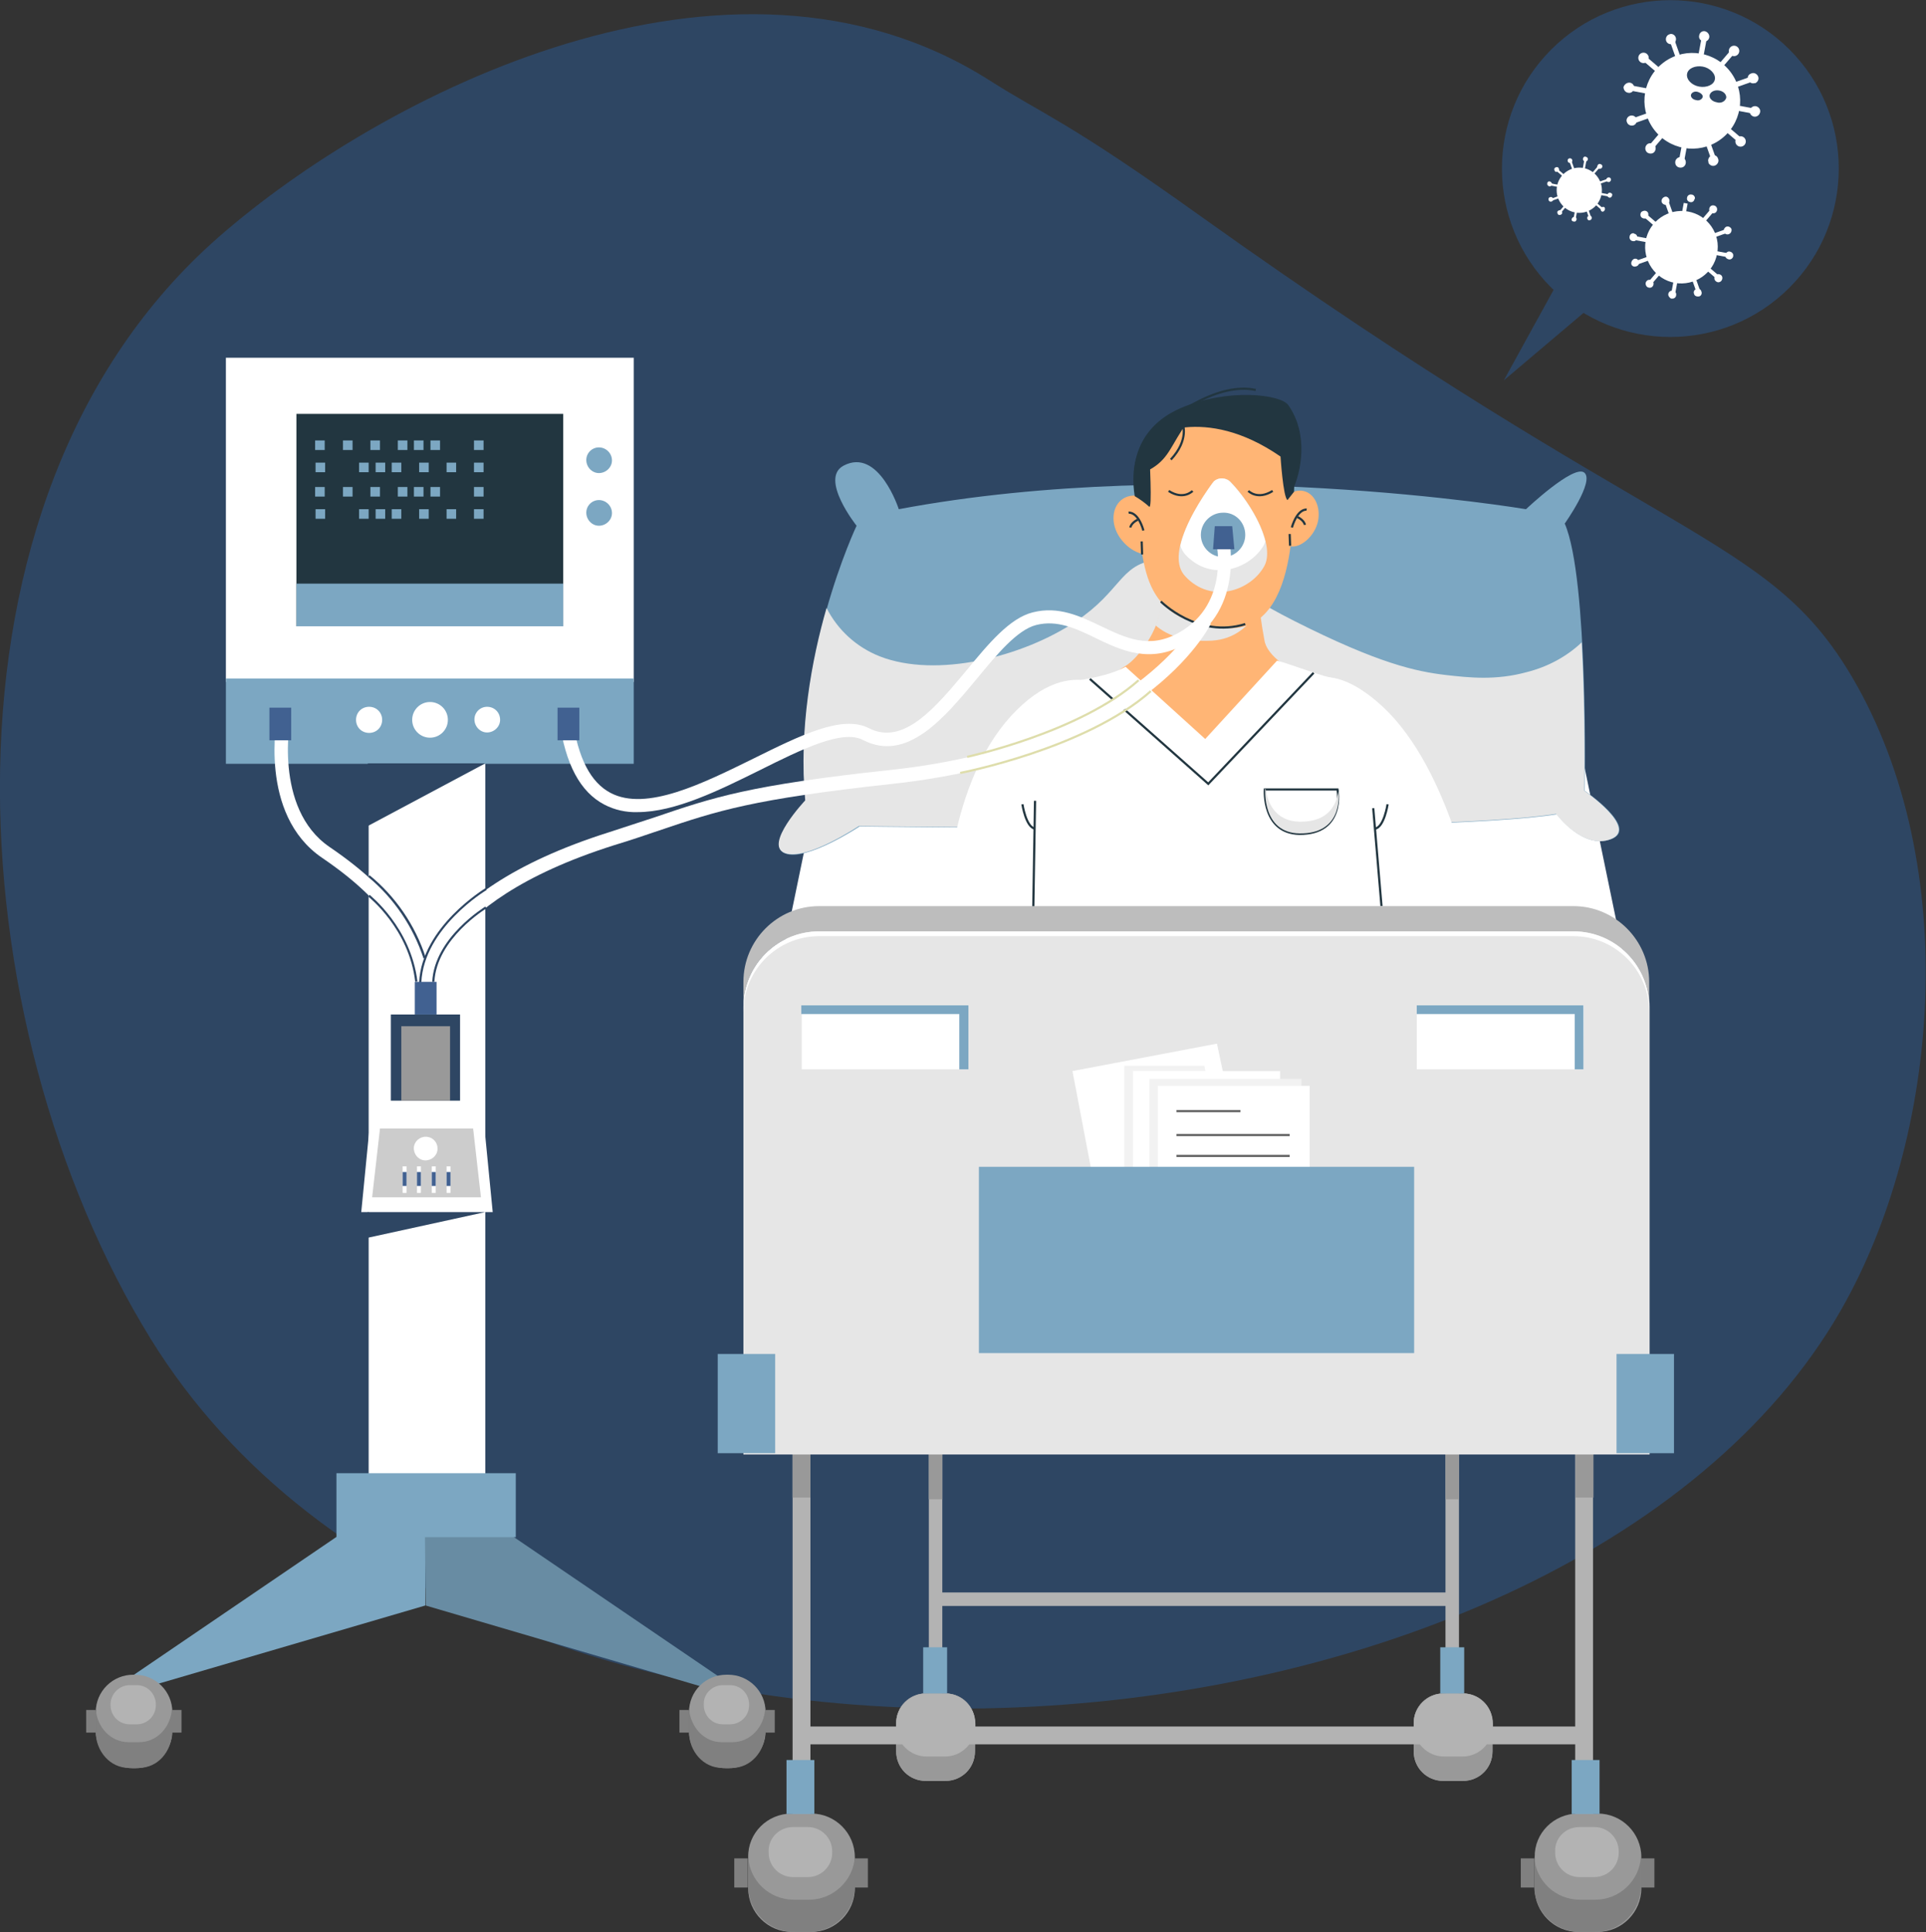 <?xml version="1.0" encoding="utf-8"?>
<!-- Generator: Adobe Illustrator 23.1.0, SVG Export Plug-In . SVG Version: 6.00 Build 0)  -->
<svg version="1.1" id="Warstwa_1" xmlns="http://www.w3.org/2000/svg" xmlns:xlink="http://www.w3.org/1999/xlink" x="0px" y="0px"
	 viewBox="0 0 442.5 444" style="enable-background:new 0 0 442.5 444;" xml:space="preserve">
<rect x="0" y="0" width="442.5" height="444" fill="#333333" stroke="none"/>
<style type="text/css">
	.st0{fill:#2E4663;}
	.st1{fill:#FFFFFF;}
	.st2{fill:#7CA7C2;}
	.st3{fill:#E6E6E6;}
	.st4{fill:#FFB575;}
	.st5{fill:none;stroke:#223640;stroke-width:0.5;stroke-miterlimit:10;}
	.st6{fill:#223640;}
	.st7{fill:#B3B3B3;}
	.st8{fill:#999999;}
	.st9{fill:#808080;}
	.st10{fill:#F2F2F2;}
	.st11{fill:none;stroke:#666666;stroke-width:0.5;stroke-miterlimit:10;}
	.st12{fill:none;}
	.st13{fill:#BDBDBD;}
	.st14{fill:#688CA3;}
	.st15{fill:#CCCCCC;}
	.st16{fill:#416191;}
	.st17{fill:none;stroke:#DEDDAB;stroke-width:0.5;stroke-miterlimit:10;}
</style>
<title>not_found</title>
<g>
	<g id="BACKGROUND">
		<path class="st0" d="M50.2,54.5c37-32.4,117.2-74.2,177.2-36c12.4,7.9,17.6,9.1,48.2,31c107.2,76.6,130.3,72.7,150,106.2
			c25.3,43.2,20.2,105.7-2.8,145.6c-63.5,110.3-311.7,130.3-388.2,6.3C-9.8,235.6-18.4,114.6,50.2,54.5z"/>
	</g>
	<g id="OBJECTS">
		<polygon class="st1" points="174.9,245.6 199.4,127.2 353.4,127.2 377.8,245.6 		"/>
		<path class="st1" d="M353,127.7l24.3,117.5H175.5l24.2-117.5L353,127.7 M353.8,126.7H199l-24.7,119.5h204.2L353.8,126.7
			L353.8,126.7z"/>
		<path class="st2" d="M196.8,120.8c0,0-14.7,31-11.7,63.2c0,0-9.6,10.2-4.7,12.1s17.1-6.2,17.1-6.2s132,1.8,160.2-2.8
			c0,0,6,8.2,12.5,5.7s-6.1-11.1-6.1-11.1s0.9-48.8-4.6-61.4c0,0,6.9-9.7,4.5-11.7s-13.4,8.4-13.4,8.4s-76-12.8-144.1,0
			c0,0-4.6-14.3-12.7-10C188.2,110,196.8,120.8,196.8,120.8z"/>
		<path class="st3" d="M370.1,192.8c6.4-2.5-6.1-11.1-6.1-11.1s0.3-17.4-0.6-34.1c-3.5,3.3-7.8,5.6-12.5,6.8
			c-7.2,2-13.4,1.3-18.7,0.7c-6.8-0.8-15.4-2.6-34.8-12.4c-16.3-8.2-22.8-15.6-32.3-14c-7.8,1.3-7.6,7.1-17.8,14
			c-12.3,8.3-32.2,13.2-45.2,8.1c-5.3-2.1-9.6-6-12.2-11.1c-3.4,11.8-6.4,27.9-4.9,44.2c0,0-9.6,10.2-4.7,12.1s17-6.2,17-6.2
			s132,1.8,160.2-2.8C357.6,187.1,363.6,195.3,370.1,192.8z"/>
		<path class="st4" d="M308.9,156.6c-3.6-0.4-7.2-1.1-10.6-2.2c-3-1-7.3-4.1-7.8-7.3c-1.4-7.7-2.1-13.6,0.1-19.7l-24.2-11.6
			c0,0,1.7,0.6,0.5,22.3c-0.4,7.1-5.9,13.5-8.3,14.9c-5.2,3.1-2.5,4.7-12.7,5.9c0,0,19.7,47.4,45.7,31.5c0.1-0.1,2.8-16.5,2.9-16.6
			C299.6,170.7,304.4,164.2,308.9,156.6z"/>
		<g>
			<path class="st3" d="M266.2,115.9L266.2,115.9z"/>
			<path class="st3" d="M289.3,140c-0.6-4.2-0.2-8.5,1.2-12.5L266.2,116c0.1,0,1.7,1.2,0.5,22.3c-0.1,1.9-0.5,3.7-1.2,5.4
				c2.9,2.5,7,3.8,12.9,3.5C283.6,146.9,287,143.9,289.3,140z"/>
		</g>
		<path class="st1" d="M275.5,199.6c17.8-0.6,39.5-2.4,49.1-0.6c-5-26.5-14.7-42.6-17.5-43c-3-0.4-10.5-3.4-13.7-4.2l-16.5,18
			l-18.3-16.6c-6.4,3.6-17.6,3.1-17.7,5.8c-0.7,33.3-8.4,21.6-9,40.1C241.3,197.3,253.9,200.3,275.5,199.6z"/>
		<path class="st1" d="M257.4,160.3c0,0-10.6-11.6-25.1,4.2s-14.9,43.7-14.9,43.7l38,0.1C255.4,208.2,263.9,175.9,257.4,160.3z"/>
		<path class="st1" d="M296.8,159.3c0,0,6.6-10.2,20.9,3.1c15.7,14.6,21.1,45.8,21.1,45.8l-41.5-0.2
			C297.3,208,290.3,174.9,296.8,159.3z"/>
		<path class="st4" d="M302.8,119.8c0.7-3.3-0.8-6.5-3.4-7s-5.2,1.7-5.9,5.1s0.3,7,2.8,7.6S302.1,123.1,302.8,119.8z"/>
		<path class="st4" d="M296.9,111.3c0,0,2.8,34.2-15,33c-20.4-1.4-19-14.1-21-29.9c-1.2-9.4,6.6-18,16.8-18.2
			C293.5,96,297.6,106.6,296.9,111.3z"/>
		<path class="st4" d="M257.8,124.2c2.6,3.2,6.6,4.2,9,2.2s2.3-6.1-0.2-9.3s-6.6-4.2-9-2.2S255.2,121.1,257.8,124.2z"/>
		<path class="st5" d="M259.3,117.8c0,0,2.1-0.4,3.4,4.1"/>
		<path class="st5" d="M259.7,121.2c0,0,0.1-1,1.7-1.8"/>
		<path class="st5" d="M266.7,138.2c0,0,8.5,8.6,19.4,5.2"/>
		<path class="st6" d="M260.7,114c1.2,0.7,2.3,1.5,3.3,2.4c0.8,0.9,0.1-10.6,0-15.7c0,0,12.4-8.1,30.2,4.2c0,0,0.6,9.4,1.6,10
			l1.5-1.9c0,0,1.4-17.8-14.7-18.5S258.7,101.2,260.7,114z"/>
		<path class="st5" d="M300.2,117.1c0,0-2-0.4-3.4,4.1"/>
		<path class="st5" d="M299.8,120.6c0,0-0.1-1-1.7-1.8"/>
		<path class="st5" d="M286.8,112.8c0,0,2.1,2.2,5.6,0"/>
		<path class="st5" d="M274,112.8c0,0-2.1,2.2-5.5,0"/>
		<rect x="213.4" y="312.6" class="st7" width="3.1" height="79.5"/>
		<path class="st7" d="M212.7,389.1h4.5c3.8,0,6.8,3,6.8,6.8v6.5c0,3.8-3,6.8-6.8,6.8h-4.5c-3.8,0-6.8-3-6.8-6.8v-6.5
			C205.9,392.1,209,389.1,212.7,389.1z"/>
		<path class="st8" d="M212.7,389.1h4.5c3.8,0,6.8,3,6.8,6.8v6.5c0,3.8-3,6.8-6.8,6.8h-4.5c-3.8,0-6.8-3-6.8-6.8v-6.5
			C205.9,392.1,209,389.1,212.7,389.1z"/>
		<path class="st7" d="M212.9,389.1h4.2c3.8,0,7,3.1,7,7v0.5c0,3.8-3.1,7-7,7h-4.2c-3.8,0-7-3.1-7-7V396
			C205.9,392.2,209,389.1,212.9,389.1z"/>
		<rect x="332.1" y="312.6" class="st7" width="3.1" height="79.5"/>
		<path class="st7" d="M331.6,389.1h4.5c3.8,0,6.8,3,6.8,6.8v6.5c0,3.8-3,6.8-6.8,6.8h-4.5c-3.8,0-6.8-3-6.8-6.8v-6.5
			C324.8,392.1,327.9,389.1,331.6,389.1z"/>
		<path class="st8" d="M331.6,389.1h4.5c3.8,0,6.8,3,6.8,6.8v6.5c0,3.8-3,6.8-6.8,6.8h-4.5c-3.8,0-6.8-3-6.8-6.8v-6.5
			C324.8,392.1,327.9,389.1,331.6,389.1z"/>
		<path class="st7" d="M331.8,389.1h4.2c3.8,0,7,3.1,7,7v0.5c0,3.8-3.1,7-7,7h-4.2c-3.8,0-7-3.1-7-7V396
			C324.8,392.2,328,389.1,331.8,389.1z"/>
		<rect x="215.1" y="365.9" class="st7" width="118.6" height="3.1"/>
		<rect x="182.1" y="313" class="st7" width="4.1" height="107.8"/>
		<rect x="182.1" y="325.6" class="st8" width="4.1" height="18.5"/>
		<path class="st8" d="M181.9,416.7h4.5c5.5,0,10,4.5,10,10v7.2c0,5.5-4.5,10-10,10h-4.5c-5.5,0-10-4.5-10-10v-7.2
			C171.8,421.2,176.3,416.7,181.9,416.7z"/>
		<rect x="196.3" y="427" class="st9" width="3.1" height="6.7"/>
		<path class="st9" d="M185.9,436.5h-3.5c-5.6,0-10.2-4.3-10.5-9.9c0,0.2,0,0.4,0,0.6v6.2c0,5.8,4.7,10.5,10.5,10.5h3.5
			c5.8,0,10.5-4.7,10.5-10.5l0,0v-6.2c0-0.2,0-0.4,0-0.6C196.1,432.1,191.4,436.5,185.9,436.5z"/>
		<rect x="361.9" y="313" class="st7" width="4.1" height="107.8"/>
		<rect x="362" y="325.6" class="st8" width="4.1" height="18.5"/>
		<rect x="184.4" y="396.7" class="st7" width="178.9" height="4.1"/>
		<path class="st7" d="M182.2,419.8h3.4c3.1,0,5.6,2.5,5.6,5.6v0.3c0,3.1-2.5,5.6-5.6,5.6h-3.4c-3.1,0-5.6-2.5-5.6-5.6v-0.3
			C176.5,422.3,179.1,419.8,182.2,419.8z"/>
		<path class="st8" d="M362.6,416.7h4.5c5.5,0,10,4.5,10,10v7.2c0,5.5-4.5,10-10,10h-4.5c-5.5,0-10-4.5-10-10v-7.2
			C352.5,421.2,357,416.7,362.6,416.7z"/>
		<rect x="349.4" y="427" class="st9" width="3.1" height="6.7"/>
		<rect x="377" y="427" class="st9" width="3.1" height="6.7"/>
		<path class="st9" d="M366.5,436.5h-3.5c-5.6,0-10.2-4.3-10.5-9.9c0,0.2,0,0.4,0,0.6v6.2c0,5.8,4.7,10.5,10.5,10.5h3.5
			c5.8,0,10.5-4.7,10.5-10.5c0,0,0,0,0,0v-6.2c0-0.2,0-0.4,0-0.6C376.7,432.1,372.1,436.5,366.5,436.5z"/>
		<path class="st7" d="M362.9,419.8h3.4c3.1,0,5.6,2.5,5.6,5.6v0.3c0,3.1-2.5,5.6-5.6,5.6h-3.4c-3.1,0-5.6-2.5-5.6-5.6v-0.3
			C357.2,422.3,359.7,419.8,362.9,419.8z"/>
		<rect x="213.4" y="325.6" class="st8" width="3.1" height="18.9"/>
		<rect x="332.1" y="325.6" class="st8" width="3.1" height="18.9"/>
		<rect x="168.7" y="427" class="st9" width="3.1" height="6.7"/>
		<rect x="180.7" y="404.4" class="st2" width="6.4" height="12.4"/>
		<rect x="212.1" y="378.5" class="st2" width="5.5" height="10.6"/>
		<rect x="330.9" y="378.5" class="st2" width="5.5" height="10.6"/>
		<rect x="361.1" y="404.4" class="st2" width="6.4" height="12.4"/>
		<line class="st5" x1="262.3" y1="124.4" x2="262.4" y2="127.4"/>
		<line class="st5" x1="296.3" y1="122.7" x2="296.4" y2="125.4"/>
		<line class="st5" x1="237.8" y1="184" x2="237.4" y2="208.5"/>
		<line class="st5" x1="315.5" y1="185.7" x2="317.4" y2="208.2"/>
		<path class="st3" d="M170.8,231.4v102.8h208.2V231.4c0-9.6-7.8-17.4-17.4-17.4c0,0,0,0,0,0H188.2
			C178.6,214,170.8,221.8,170.8,231.4C170.8,231.4,170.8,231.4,170.8,231.4z M222.5,245.7h-38.3V231h38.3V245.7z M363.8,245.7h-38.3
			V231h38.4L363.8,245.7z"/>
		<polygon class="st1" points="279.6,239.8 246.4,246.1 250.8,269.2 285.8,269.1 		"/>
		<polygon class="st10" points="258.3,269.5 281.6,269.3 276.7,244.9 258.3,244.9 		"/>
		<rect x="260.3" y="246.1" class="st1" width="33.8" height="23.5"/>
		<rect x="264.1" y="247.9" class="st10" width="34.9" height="21.8"/>
		<rect x="266" y="249.5" class="st1" width="34.9" height="20.1"/>
		<line class="st11" x1="270.3" y1="255.3" x2="285" y2="255.3"/>
		<line class="st11" x1="270.3" y1="260.8" x2="296.3" y2="260.8"/>
		<line class="st11" x1="270.3" y1="265.6" x2="296.3" y2="265.6"/>
		<polyline class="st12" points="300.9,269.7 300.9,249.5 266,249.5 266,269.7 		"/>
		<rect x="224.9" y="268.1" class="st2" width="100" height="42.8"/>
		<polygon class="st2" points="184.1,231 184.1,233 220.4,233 220.4,245.7 222.5,245.7 222.5,231 		"/>
		<polygon class="st2" points="325.5,231 325.5,233 361.8,233 361.8,245.7 363.8,245.7 363.8,231 		"/>
		<rect x="164.9" y="311.1" class="st2" width="13.2" height="22.8"/>
		<rect x="371.4" y="311.1" class="st2" width="13.2" height="22.8"/>
		<path class="st13" d="M361.5,208.2H188.2c-9.6,0-17.4,7.8-17.4,17.4l0,0v5.8c0-9.6,7.8-17.4,17.4-17.4c0,0,0,0,0,0h173.3
			c9.6,0,17.4,7.8,17.4,17.4c0,0,0,0,0,0v-5.8C378.9,216.1,371.1,208.2,361.5,208.2L361.5,208.2z"/>
		<path class="st1" d="M361.5,214H188.2c-9.6,0-17.4,7.8-17.4,17.4l0,0v1.1c0-9.6,7.8-17.4,17.4-17.4l0,0h173.3
			c9.6,0,17.4,7.8,17.4,17.4c0,0,0,0,0,0v-1.1C378.9,221.8,371.1,214,361.5,214C361.5,214,361.5,214,361.5,214z"/>
		<path class="st5" d="M234.9,184.8c0,0,0.8,5.3,2.9,5.6"/>
		<path class="st5" d="M318.8,184.8c0,0-0.8,5.3-2.9,5.6"/>
		<polyline class="st5" points="250.4,156 277.6,180.1 301.8,154.6 		"/>
		<path class="st6" d="M260.5,108.4c0.2-0.5-0.1-9.9,10.7-14.6s23.1-3.2,24.8-0.7c4.7,6.7,3,15.5,0.8,19.9l-2.6-12.4l-11.2-3.1
			L272,98.1l-0.5,0.8c-2.9,4.5-3.5,7.2-8.3,9.5l-1,0.4L260.5,108.4z"/>
		<path class="st5" d="M269.5,95.9c0,0,10.2-8.2,19-6.3"/>
		<path class="st5" d="M271.7,97.3c0,0,1.6,3.7-2.7,8.3"/>
		<path class="st5" d="M290.6,181.4h16.7c0,0,1.9,10.3-8.8,10.2C289.9,191.4,290.6,181.4,290.6,181.4z"/>
		<path class="st3" d="M298.6,188.8c-5.7-0.1-7.4-4.5-7.8-7.5h-0.1c0,0-0.8,10.1,7.9,10.2c9.5,0.1,9.1-8.1,8.9-9.8
			C307.1,184.7,305.4,188.9,298.6,188.8z"/>
		<rect x="84.7" y="174.6" class="st1" width="26.8" height="173.4"/>
		<path class="st2" d="M84.7,348.1l-56.7,38.6c-0.6,0.4-0.7,1.2-0.2,1.8c0.3,0.4,0.8,0.6,1.3,0.5l68.6-20.1v-20.5L84.7,348.1z"/>
		<path class="st14" d="M110.6,348.1l56.7,38.6c0.6,0.4,0.8,1.2,0.4,1.8c-0.3,0.5-0.9,0.7-1.5,0.5l-68.4-20.1l-0.2-20.6L110.6,348.1
			z"/>
		<path class="st1" d="M95.7,228.5c-0.1-0.9-1.3-22.9,44.3-37.3c3.9-1.3,7.4-2.4,10.4-3.4c13.5-4.6,21.7-7.4,54.3-10.9
			c55.7-6,70.6-34.8,70.7-35l2.8,1.4c-0.6,1.2-15.6,30.5-73.1,36.8c-32.2,3.5-40.3,6.2-53.6,10.7c-3,1-6.4,2.2-10.4,3.4
			c-43,13.6-42.2,33.9-42.1,34.1L95.7,228.5z"/>
		<rect x="85.2" y="252.9" class="st1" width="25.8" height="3.2"/>
		<polygon class="st1" points="113.2,278.5 83,278.5 85.2,256 111,256 		"/>
		<polyline class="st15" points="108.7,259.3 110.5,275.1 85.5,275.1 87.3,259.3 		"/>
		<path class="st1" d="M100.5,263.6c0.2,1.5-0.9,2.8-2.4,3c-1.5,0.2-2.8-0.9-3-2.4c-0.2-1.5,0.9-2.8,2.4-3c0.1,0,0.1,0,0.2,0
			C99.1,261.1,100.4,262.2,100.5,263.6z"/>
		<polygon class="st0" points="84.5,284.4 84.5,278.5 111.5,278.5 		"/>
		<rect x="92.5" y="268" class="st1" width="0.9" height="6.1"/>
		<rect x="92.5" y="269.3" class="st16" width="0.9" height="3.2"/>
		<rect x="95.8" y="268" class="st1" width="0.9" height="6.1"/>
		<rect x="95.8" y="269.3" class="st16" width="0.9" height="3.2"/>
		<rect x="99.2" y="268" class="st1" width="0.9" height="6.1"/>
		<rect x="99.2" y="269.3" class="st16" width="0.9" height="3.2"/>
		<rect x="102.6" y="268" class="st1" width="0.9" height="6.1"/>
		<rect x="102.6" y="269.3" class="st16" width="0.9" height="3.2"/>
		<rect x="77.3" y="338.5" class="st2" width="41.2" height="14.7"/>
		<rect x="51.9" y="82.2" class="st1" width="93.7" height="74.5"/>
		<rect x="51.9" y="155.9" class="st2" width="93.7" height="19.6"/>
		<circle class="st1" cx="98.8" cy="165.4" r="4.1"/>
		<path class="st1" d="M114.9,165.4c0,1.6-1.4,2.9-3,2.9s-2.9-1.4-2.9-3c0-1.6,1.3-2.9,2.9-2.9C113.6,162.4,114.9,163.7,114.9,165.4
			z"/>
		<path class="st1" d="M87.8,165.4c0,1.7-1.3,3-3,3s-3-1.3-3-3s1.3-3,3-3S87.8,163.7,87.8,165.4z"/>
		<path class="st2" d="M140.6,105.8c0,1.6-1.4,2.9-3,2.9c-1.6,0-2.9-1.4-2.9-3c0-1.6,1.3-2.9,2.9-2.9
			C139.2,102.8,140.6,104.1,140.6,105.8C140.6,105.7,140.6,105.8,140.6,105.8z"/>
		<path class="st2" d="M140.6,117.9c0,1.6-1.4,2.9-3,2.9c-1.6,0-2.9-1.4-2.9-3c0-1.6,1.3-2.9,2.9-2.9
			C139.2,114.9,140.6,116.2,140.6,117.9C140.6,117.9,140.6,117.9,140.6,117.9z"/>
		<rect x="68.1" y="95.1" class="st6" width="61.3" height="48.8"/>
		<rect x="68.1" y="134.1" class="st2" width="61.3" height="9.8"/>
		<path class="st1" d="M96.3,232.2c-0.6-14.6-7-24.7-22.3-35.1c-14.7-10-10.4-32.2-10.2-33.1l3,0.6c-0.1,0.2-4.1,21.1,8.9,30
			c16.2,11,23,21.9,23.6,37.6L96.3,232.2z"/>
		<path class="st3" d="M282.8,110.8c-1-1.1-2.8-1.2-3.9-0.2c-0.1,0.1-0.3,0.3-0.4,0.5c-3.7,5.1-10.8,16.4-6.2,21.3
			c6,6.5,15,3.3,18.1-2.2C293.1,125.6,287.8,116,282.8,110.8z"/>
		<path class="st1" d="M278.5,111.1c-2.4,3.3-6.2,9.2-7.3,14.3c0.2,0.7,0.6,1.4,1.1,2c6,6.5,15,3.3,18.1-2.2
			c0.1-0.2,0.2-0.5,0.3-0.8c-1.1-4.6-4.6-10.1-8-13.6c-1-1.1-2.8-1.2-3.9-0.1C278.8,110.8,278.6,111,278.5,111.1z"/>
		<path class="st2" d="M286.1,122.9c0,2.8-2.3,5.1-5.1,5.1c-2.8,0-5.1-2.3-5.1-5.1c0-2.8,2.3-5.1,5.1-5.1
			C283.8,117.7,286.1,120,286.1,122.9z"/>
		<path class="st1" d="M146.5,186.6c-2.6,0.1-5.3-0.5-7.6-1.7c-5.6-2.9-9-9.3-10.4-19.4l3-0.4c1.3,9.1,4.2,14.7,8.8,17.1
			c8.2,4.3,21.2-2.2,32.8-7.9c10.9-5.4,20.4-10.1,26.5-7c8,4.1,15.3-4.7,22.4-13.2c5.1-6.2,10-12.1,15.3-13.4
			c5.9-1.5,10.9,0.9,15.7,3.2c5.7,2.7,11,5.3,17.8,1.5c12.2-6.8,8.6-21.5,8.4-22.1l3-0.8c0,0.2,4.3,17.6-9.9,25.5
			c-8.1,4.6-14.8,1.4-20.6-1.4c-4.5-2.2-8.8-4.2-13.6-3c-4.4,1.1-9.1,6.8-13.7,12.4c-7.5,9-16,19.3-26.2,14
			c-4.7-2.4-13.9,2.1-23.7,7C165.2,181.6,155.1,186.6,146.5,186.6z"/>
		<polygon class="st16" points="283.6,126.2 278.7,126.2 279.1,120.9 283.1,120.9 		"/>
		<rect x="61.9" y="162.6" class="st16" width="5" height="7.5"/>
		<rect x="128.1" y="162.6" class="st16" width="5" height="7.5"/>
		<path class="st8" d="M30.6,384.8H31c4.7,0,8.6,3.8,8.6,8.6v4.3c0,4.7-3.8,8.6-8.6,8.6h-0.4c-4.7,0-8.6-3.8-8.6-8.6v-4.3
			C22,388.6,25.9,384.8,30.6,384.8z"/>
		<rect x="39.5" y="392.9" class="st9" width="2.2" height="5.2"/>
		<path class="st9" d="M32,400.3h-2.5c-4,0-7.3-3.4-7.5-7.8c0,0.2,0,0.4,0,0.5v4.9c0,4.6,3.4,8.3,7.5,8.3h2.5c4.2,0,7.5-3.7,7.5-8.3
			v-4.9c0-0.2,0-0.3,0-0.5C39.3,396.9,36,400.3,32,400.3z"/>
		<path class="st7" d="M29.8,387.2h1.6c2.5,0,4.4,2,4.4,4.4v0.2c0,2.5-2,4.4-4.4,4.4h-1.6c-2.5,0-4.4-2-4.4-4.4v-0.2
			C25.4,389.2,27.4,387.2,29.8,387.2z"/>
		<rect x="19.8" y="392.9" class="st9" width="2.2" height="5.2"/>
		<path class="st8" d="M166.9,384.8h0.4c4.7,0,8.6,3.8,8.6,8.6v4.3c0,4.7-3.8,8.6-8.6,8.6h-0.4c-4.7,0-8.6-3.8-8.6-8.6v-4.3
			C158.3,388.6,162.1,384.8,166.9,384.8z"/>
		<rect x="175.8" y="392.9" class="st9" width="2.2" height="5.2"/>
		<path class="st9" d="M168.3,400.3h-2.5c-4,0-7.2-3.4-7.5-7.8c0,0.2,0,0.4,0,0.5v4.9c0,4.6,3.4,8.3,7.5,8.3h2.5
			c4.1,0,7.5-3.7,7.5-8.3v-4.9c0-0.2,0-0.3,0-0.5C175.6,396.9,172.3,400.3,168.3,400.3z"/>
		<path class="st7" d="M166.1,387.2h1.6c2.5,0,4.4,2,4.4,4.4v0.2c0,2.5-2,4.4-4.4,4.4h-1.6c-2.5,0-4.4-2-4.4-4.4v-0.2
			C161.6,389.2,163.6,387.2,166.1,387.2z"/>
		<rect x="156.1" y="392.9" class="st9" width="2.2" height="5.2"/>
		<polygon class="st0" points="84.5,189.8 84.5,175.4 111.5,175.4 		"/>
		<path class="st0" d="M95.4,225.6c-1.4-12.2-10.7-19.5-10.8-19.6l0.3-0.4c0.1,0.1,9.5,7.5,11,19.9L95.4,225.6z"/>
		<path class="st0" d="M96.8,225.7h-0.5c0.6-12.8,15.1-21.5,15.2-21.6l0.3,0.4C111.6,204.6,97.4,213.2,96.8,225.7z"/>
		<path class="st0" d="M99.8,225.6h-0.5c0.5-10.2,12.1-17.2,12.2-17.3l0.3,0.4C111.6,208.8,100.3,215.7,99.8,225.6z"/>
		<rect x="89.8" y="233.1" class="st0" width="15.9" height="19.8"/>
		<rect x="95.3" y="225.6" class="st16" width="5" height="7.5"/>
		<rect x="92.2" y="235.8" class="st8" width="11.2" height="17.1"/>
		<path class="st0" d="M97.3,220.2c-2.4-7.3-6.8-13.8-12.7-18.7l0.3-0.4c6,4.9,10.5,11.5,12.9,18.9L97.3,220.2z"/>
		<path class="st17" d="M222.2,173.9c0,0,25.9-5.6,39.4-17.6"/>
		<path class="st17" d="M220.6,177.6c0,0,28.8-5.5,43.8-18.8"/>
		<rect x="72.4" y="101.2" class="st2" width="2.2" height="2.2"/>
		<rect x="78.8" y="101.2" class="st2" width="2.2" height="2.2"/>
		<rect x="85.1" y="101.2" class="st2" width="2.2" height="2.2"/>
		<rect x="108.9" y="101.2" class="st2" width="2.2" height="2.2"/>
		<rect x="91.4" y="101.2" class="st2" width="2.2" height="2.2"/>
		<rect x="95.1" y="101.2" class="st2" width="2.2" height="2.2"/>
		<rect x="98.9" y="101.2" class="st2" width="2.2" height="2.2"/>
		<rect x="108.9" y="106.3" class="st2" width="2.2" height="2.2"/>
		<rect x="102.6" y="106.3" class="st2" width="2.2" height="2.2"/>
		<rect x="96.3" y="106.3" class="st2" width="2.2" height="2.2"/>
		<rect x="72.5" y="106.3" class="st2" width="2.2" height="2.2"/>
		<rect x="90" y="106.3" class="st2" width="2.2" height="2.2"/>
		<rect x="86.3" y="106.3" class="st2" width="2.2" height="2.2"/>
		<rect x="82.5" y="106.3" class="st2" width="2.2" height="2.2"/>
		<rect x="72.4" y="111.9" class="st2" width="2.2" height="2.2"/>
		<rect x="78.8" y="111.9" class="st2" width="2.2" height="2.2"/>
		<rect x="85.1" y="111.9" class="st2" width="2.2" height="2.2"/>
		<rect x="108.9" y="111.9" class="st2" width="2.2" height="2.2"/>
		<rect x="91.4" y="111.9" class="st2" width="2.2" height="2.2"/>
		<rect x="95.1" y="111.9" class="st2" width="2.2" height="2.2"/>
		<rect x="98.9" y="111.9" class="st2" width="2.2" height="2.2"/>
		<rect x="108.9" y="117" class="st2" width="2.2" height="2.2"/>
		<rect x="102.6" y="117" class="st2" width="2.2" height="2.2"/>
		<rect x="96.3" y="117" class="st2" width="2.2" height="2.2"/>
		<rect x="72.5" y="117" class="st2" width="2.2" height="2.2"/>
		<rect x="90" y="117" class="st2" width="2.2" height="2.2"/>
		<rect x="86.3" y="117" class="st2" width="2.2" height="2.2"/>
		<rect x="82.5" y="117" class="st2" width="2.2" height="2.2"/>
		
			<ellipse transform="matrix(0.707 -0.707 0.707 0.707 85.058 282.719)" class="st0" cx="383.8" cy="38.7" rx="38.7" ry="38.7"/>
		<polygon class="st0" points="364.7,52.5 345.5,87.4 378.7,59.3 		"/>
		<ellipse transform="matrix(0.758 -0.652 0.652 0.758 79.1 259.224)" class="st1" cx="388.8" cy="23" rx="11" ry="11"/>
		<path class="st1" d="M392.7,8.6c-0.1,0.6-0.7,1.1-1.4,0.9c-0.6-0.1-1.1-0.7-0.9-1.4c0.1-0.6,0.7-1.1,1.4-0.9
			C392.4,7.4,392.8,8,392.7,8.6C392.7,8.6,392.7,8.6,392.7,8.6z"/>
		
			<rect x="388.3" y="10.6" transform="matrix(0.183 -0.983 0.983 0.183 308.504 393.593)" class="st1" width="5.4" height="1.2"/>
		<path class="st1" d="M385,8.6c0.2,0.6-0.1,1.3-0.7,1.5c-0.6,0.2-1.3-0.1-1.5-0.7c-0.2-0.6,0.1-1.3,0.7-1.5
			C384.1,7.6,384.8,8,385,8.6C385,8.6,385,8.6,385,8.6z"/>
		<rect x="384.3" y="9" transform="matrix(0.943 -0.334 0.334 0.943 18.134 129.005)" class="st1" width="1.1" height="5.4"/>
		<circle class="st1" cx="377.6" cy="13.3" r="1.2"/>
		
			<rect x="379.2" y="12.5" transform="matrix(0.65 -0.76 0.76 0.65 121.465 293.98)" class="st1" width="1.2" height="5.4"/>
		<path class="st1" d="M374.5,19c0.6,0.1,1.1,0.7,0.9,1.4c-0.1,0.6-0.7,1.1-1.4,0.9c-0.6-0.1-1-0.7-1-1.3
			C373.2,19.4,373.8,18.9,374.5,19C374.5,19,374.5,19,374.5,19z"/>
		
			<rect x="376.6" y="18" transform="matrix(0.183 -0.983 0.983 0.183 287.879 387.707)" class="st1" width="1.2" height="5.4"/>
		<path class="st1" d="M374.5,26.6c0.6-0.2,1.3,0.1,1.5,0.7c0.2,0.6-0.1,1.3-0.7,1.5c-0.6,0.2-1.3-0.1-1.5-0.7c0,0,0,0,0,0
			C373.5,27.5,373.9,26.8,374.5,26.6z"/>
		
			<rect x="374.9" y="26.2" transform="matrix(0.943 -0.333 0.333 0.943 12.66 127.389)" class="st1" width="5.4" height="1.2"/>
		<path class="st1" d="M378.3,33.3c0.4-0.5,1.2-0.5,1.7-0.1s0.5,1.2,0.1,1.7c-0.4,0.5-1.2,0.5-1.7,0.1
			C377.9,34.5,377.9,33.8,378.3,33.3z"/>
		
			<rect x="378.4" y="31.3" transform="matrix(0.65 -0.76 0.76 0.65 109.115 300.689)" class="st1" width="5.4" height="1.2"/>
		<path class="st1" d="M384.9,37.1c0.1-0.6,0.7-1.1,1.4-1s1.1,0.7,1,1.4s-0.7,1.1-1.4,1c0,0,0,0,0,0
			C385.2,38.4,384.8,37.8,384.9,37.1z"/>
		
			<rect x="383.9" y="34" transform="matrix(0.183 -0.983 0.983 0.183 282.006 408.352)" class="st1" width="5.4" height="1.2"/>
		<path class="st1" d="M392.5,37.2c-0.2-0.6,0.2-1.3,0.8-1.5c0.6-0.2,1.2,0.1,1.4,0.7c0.3,0.6,0,1.3-0.6,1.6s-1.3,0-1.6-0.6
			C392.6,37.3,392.5,37.2,392.5,37.2z"/>
		
			<rect x="392.1" y="31.4" transform="matrix(0.943 -0.334 0.334 0.943 11.124 132.911)" class="st1" width="1.1" height="5.4"/>
		<circle class="st1" cx="399.9" cy="32.5" r="1.2"/>
		
			<rect x="397.2" y="27.9" transform="matrix(0.65 -0.76 0.76 0.65 116.036 313.046)" class="st1" width="1.2" height="5.4"/>
		<path class="st1" d="M403,26.8c-0.6-0.1-1.1-0.7-1-1.4c0.1-0.6,0.7-1.1,1.4-1c0.6,0.1,1.1,0.7,1,1.3
			C404.3,26.4,403.7,26.9,403,26.8C403,26.8,403,26.8,403,26.8z"/>
		
			<rect x="399.9" y="22.4" transform="matrix(0.183 -0.983 0.983 0.183 302.628 414.193)" class="st1" width="1.2" height="5.4"/>
		<path class="st1" d="M403.1,19.1c-0.6,0.2-1.3-0.2-1.5-0.8c-0.2-0.6,0.1-1.2,0.7-1.4c0.6-0.3,1.3,0,1.6,0.6s0,1.3-0.6,1.6
			C403.2,19.1,403.1,19.1,403.1,19.1z"/>
		
			<rect x="397.3" y="18.3" transform="matrix(0.943 -0.333 0.333 0.943 16.565 134.396)" class="st1" width="5.4" height="1.2"/>
		<circle class="st1" cx="398.4" cy="11.7" r="1.2"/>
		
			<rect x="393.8" y="13.3" transform="matrix(0.65 -0.76 0.76 0.65 128.2 306.114)" class="st1" width="5.4" height="1.1"/>
		<ellipse transform="matrix(0.821 -0.57 0.57 0.821 39.965 214.828)" class="st1" cx="363" cy="43.6" rx="5.2" ry="5.2"/>
		<path class="st1" d="M364.8,36.7c-0.1,0.3-0.4,0.5-0.7,0.4c-0.3-0.1-0.5-0.4-0.4-0.7c0.1-0.3,0.3-0.5,0.6-0.4
			C364.7,36.1,364.9,36.4,364.8,36.7z"/>
		
			<rect x="362.7" y="37.7" transform="matrix(0.183 -0.983 0.983 0.183 260.105 388.858)" class="st1" width="2.6" height="0.5"/>
		<path class="st1" d="M361.2,36.7c0.1,0.3,0,0.6-0.3,0.7c-0.3,0.1-0.6,0-0.7-0.3c-0.1-0.3,0-0.6,0.3-0.7c0,0,0,0,0,0
			C360.7,36.3,361.1,36.4,361.2,36.7z"/>
		
			<rect x="360.8" y="36.9" transform="matrix(0.943 -0.334 0.334 0.943 7.935 122.592)" class="st1" width="0.5" height="2.6"/>
		<path class="st1" d="M358,38.5c0.2,0.2,0.3,0.6,0.1,0.8c0,0,0,0,0,0c-0.2,0.2-0.6,0.3-0.8,0.1c-0.2-0.2-0.3-0.6-0.1-0.8l0,0
			C357.4,38.4,357.8,38.3,358,38.5C358,38.5,358,38.5,358,38.5z"/>
		
			<rect x="358.4" y="38.6" transform="matrix(0.65 -0.76 0.76 0.65 95.284 286.562)" class="st1" width="0.5" height="2.6"/>
		<path class="st1" d="M356.1,41.7c0.3,0.1,0.5,0.4,0.5,0.7c-0.1,0.3-0.4,0.5-0.7,0.4c-0.3-0.1-0.5-0.4-0.4-0.7
			C355.5,41.8,355.8,41.6,356.1,41.7C356.1,41.7,356.1,41.7,356.1,41.7z"/>
		
			<rect x="357.1" y="41.2" transform="matrix(0.183 -0.983 0.983 0.183 250.301 386.113)" class="st1" width="0.5" height="2.6"/>
		<path class="st1" d="M356.1,45.3c0.3-0.1,0.6,0,0.7,0.3c0.1,0.3,0,0.6-0.3,0.7c-0.3,0.1-0.6,0-0.7-0.3c0,0,0,0,0,0
			C355.7,45.7,355.8,45.4,356.1,45.3C356.1,45.3,356.1,45.3,356.1,45.3z"/>
		
			<rect x="356.3" y="45.1" transform="matrix(0.943 -0.333 0.333 0.943 5.316 121.79)" class="st1" width="2.6" height="0.5"/>
		<path class="st1" d="M357.9,48.5c0.2-0.2,0.6-0.3,0.8-0.1c0.2,0.2,0.3,0.6,0.1,0.8c-0.2,0.2-0.6,0.3-0.8,0.1c0,0,0,0,0,0
			C357.8,49.1,357.7,48.7,357.9,48.5C357.9,48.5,357.9,48.5,357.9,48.5z"/>
		
			<rect x="358" y="47.6" transform="matrix(0.65 -0.76 0.76 0.65 89.359 289.71)" class="st1" width="2.6" height="0.5"/>
		<path class="st1" d="M361.1,50.3c0.1-0.3,0.4-0.5,0.7-0.5c0.3,0.1,0.5,0.4,0.4,0.7c-0.1,0.3-0.3,0.5-0.6,0.4
			C361.2,50.9,361,50.6,361.1,50.3z"/>
		
			<rect x="360.6" y="48.8" transform="matrix(0.183 -0.983 0.983 0.183 247.529 395.91)" class="st1" width="2.6" height="0.5"/>
		<path class="st1" d="M364.7,50.3c-0.1-0.3,0-0.6,0.3-0.7c0,0,0,0,0,0c0.3-0.1,0.6,0,0.7,0.3c0.1,0.3-0.1,0.6-0.4,0.7
			C365.1,50.7,364.8,50.6,364.7,50.3z"/>
		
			<rect x="364.5" y="47.6" transform="matrix(0.943 -0.334 0.334 0.943 4.586 124.454)" class="st1" width="0.5" height="2.6"/>
		<path class="st1" d="M367.9,48.5c-0.2-0.2-0.2-0.6,0-0.8c0.2-0.2,0.5-0.2,0.7-0.1c0.2,0.2,0.2,0.6,0,0.8
			C368.4,48.7,368.1,48.7,367.9,48.5z"/>
		
			<rect x="366.9" y="45.9" transform="matrix(0.65 -0.76 0.76 0.65 92.71 295.641)" class="st1" width="0.5" height="2.6"/>
		<path class="st1" d="M369.7,45.4c-0.3-0.1-0.5-0.4-0.4-0.7c0.1-0.3,0.4-0.5,0.7-0.4c0.3,0.1,0.5,0.3,0.4,0.6
			C370.3,45.3,370,45.5,369.7,45.4z"/>
		
			<rect x="368.2" y="43.3" transform="matrix(0.183 -0.983 0.983 0.183 257.334 398.749)" class="st1" width="0.5" height="2.6"/>
		<path class="st1" d="M369.8,41.8c-0.3,0.1-0.6,0-0.7-0.3c-0.1-0.3,0-0.6,0.3-0.7c0.3-0.1,0.6,0,0.7,0.3
			C370.2,41.3,370.1,41.6,369.8,41.8C369.8,41.7,369.8,41.7,369.8,41.8z"/>
		<rect x="367" y="41.4" transform="matrix(0.943 -0.333 0.333 0.943 7.164 125.069)" class="st1" width="2.6" height="0.5"/>
		<path class="st1" d="M368,38.6c-0.2,0.2-0.6,0.3-0.8,0.1c-0.3-0.2-0.3-0.5-0.1-0.8c0.2-0.3,0.5-0.3,0.8-0.1c0,0,0.1,0,0.1,0.1
			C368.2,38,368.2,38.4,368,38.6z"/>
		
			<rect x="365.3" y="39" transform="matrix(0.65 -0.76 0.76 0.65 98.457 292.31)" class="st1" width="2.6" height="0.5"/>
		<path class="st1" d="M394.5,58.3c-0.8,4.5-5.2,7.5-9.7,6.7c-4.5-0.8-7.5-5.2-6.7-9.7s5.2-7.5,9.7-6.7c0,0,0,0,0,0
			C392.4,49.4,395.4,53.8,394.5,58.3C394.5,58.3,394.5,58.3,394.5,58.3z"/>
		<path class="st1" d="M389.3,45.8c-0.1,0.5-0.6,0.8-1.1,0.6c-0.4-0.1-0.7-0.5-0.6-0.9c0-0.5,0.5-0.9,1-0.8c0.5,0,0.9,0.5,0.8,1
			C389.3,45.7,389.3,45.7,389.3,45.8z"/>
		
			<rect x="384.7" y="48.4" transform="matrix(0.181 -0.984 0.984 0.181 268.846 420.439)" class="st1" width="4.1" height="0.9"/>
		<path class="st1" d="M383.5,45.8c0.2,0.5-0.1,1-0.5,1.2c-0.5,0.2-1-0.1-1.2-0.5c-0.2-0.5,0.1-1,0.5-1.2c0,0,0,0,0,0
			C382.8,45,383.3,45.3,383.5,45.8z"/>
		
			<rect x="382.9" y="46.1" transform="matrix(0.943 -0.334 0.334 0.943 5.899 130.581)" class="st1" width="0.9" height="4.1"/>
		<path class="st1" d="M378.4,48.6c0.4,0.3,0.4,0.9,0.1,1.3s-0.9,0.4-1.3,0.1c-0.4-0.3-0.4-0.9-0.1-1.3c0,0,0,0,0,0
			C377.5,48.4,378,48.3,378.4,48.6C378.4,48.6,378.4,48.6,378.4,48.6z"/>
		
			<rect x="379" y="48.7" transform="matrix(0.65 -0.76 0.76 0.65 94.276 306.205)" class="st1" width="0.9" height="4.1"/>
		<path class="st1" d="M375.5,53.7c0.5,0.1,0.8,0.6,0.6,1.1c-0.1,0.4-0.5,0.7-0.9,0.6c-0.5,0-0.9-0.5-0.8-1c0-0.5,0.5-0.9,1-0.8
			C375.3,53.6,375.4,53.7,375.5,53.7z"/>
		
			<rect x="377" y="52.9" transform="matrix(0.183 -0.983 0.983 0.183 254.414 416.031)" class="st1" width="0.9" height="4.1"/>
		<path class="st1" d="M375.4,59.5c0.5-0.2,1,0.1,1.1,0.6c0.2,0.5-0.1,1-0.6,1.1c-0.5,0.2-1-0.1-1.1-0.5
			C374.7,60.2,375,59.7,375.4,59.5z"/>
		
			<rect x="375.7" y="59.2" transform="matrix(0.943 -0.333 0.333 0.943 1.705 129.271)" class="st1" width="4.1" height="0.9"/>
		<path class="st1" d="M378.3,64.6c0.3-0.4,0.9-0.4,1.3-0.1s0.4,0.9,0.1,1.3c-0.3,0.4-0.9,0.4-1.3,0.1C378,65.5,378,64.9,378.3,64.6
			z"/>
		
			<rect x="378.4" y="63.1" transform="matrix(0.65 -0.76 0.76 0.65 84.858 311.276)" class="st1" width="4.1" height="0.9"/>
		<path class="st1" d="M383.3,67.5c0.1-0.5,0.6-0.8,1-0.7c0.5,0,0.9,0.5,0.8,1c0,0.5-0.5,0.9-1,0.8c-0.1,0-0.1,0-0.2,0
			C383.6,68.4,383.2,68,383.3,67.5C383.3,67.5,383.3,67.5,383.3,67.5z"/>
		
			<rect x="382.6" y="65.1" transform="matrix(0.183 -0.983 0.983 0.183 249.938 431.721)" class="st1" width="4.1" height="0.9"/>
		<path class="st1" d="M389.2,67.5c-0.2-0.5,0.1-1,0.6-1.1c0.5-0.2,1,0.1,1.1,0.6c0.2,0.5-0.1,1-0.5,1.1
			C389.8,68.2,389.3,68,389.2,67.5C389.2,67.5,389.2,67.5,389.2,67.5z"/>
		
			<rect x="388.9" y="63.1" transform="matrix(0.943 -0.334 0.334 0.943 0.557 133.554)" class="st1" width="0.9" height="4.1"/>
		<path class="st1" d="M394.2,64.6c-0.4-0.3-0.4-0.9-0.1-1.3c0.3-0.4,0.9-0.4,1.3-0.1c0.4,0.3,0.4,0.9,0.1,1.3
			C395.2,64.9,394.6,65,394.2,64.6C394.2,64.6,394.2,64.6,394.2,64.6z"/>
		<rect x="392.8" y="60.5" transform="matrix(0.65 -0.76 0.76 0.65 90.104 320.723)" class="st1" width="0.9" height="4.1"/>
		<path class="st1" d="M397.2,59.6c-0.5-0.1-0.9-0.5-0.8-1s0.5-0.9,1-0.8s0.9,0.5,0.8,1c0,0,0,0.1,0,0.1
			C398.1,59.4,397.6,59.7,397.2,59.6z"/>
		
			<rect x="394.8" y="56.3" transform="matrix(0.183 -0.983 0.983 0.183 265.649 436.197)" class="st1" width="0.9" height="4.1"/>
		<path class="st1" d="M397.2,53.8c-0.5,0.2-1-0.1-1.1-0.5c0,0,0,0,0,0c-0.2-0.5,0.1-1,0.5-1.2c0.5-0.2,1,0.1,1.2,0.5
			C397.9,53.1,397.7,53.6,397.2,53.8C397.2,53.8,397.2,53.8,397.2,53.8z"/>
		
			<rect x="392.8" y="53.2" transform="matrix(0.943 -0.333 0.333 0.943 4.669 134.607)" class="st1" width="4.1" height="0.9"/>
		<path class="st1" d="M394.3,48.7c-0.3,0.4-0.9,0.4-1.3,0.1c-0.4-0.3-0.4-0.9-0.1-1.3c0.3-0.4,0.9-0.4,1.3-0.1
			C394.6,47.8,394.6,48.3,394.3,48.7C394.3,48.7,394.3,48.7,394.3,48.7z"/>
		<rect x="390.1" y="49.3" transform="matrix(0.65 -0.76 0.76 0.65 99.49 315.422)" class="st1" width="4.1" height="0.9"/>
		<path class="st0" d="M394,18.2c-0.2,1.3-1.9,2-3.6,1.7s-3-1.6-2.8-2.9s1.9-2,3.6-1.7S394.2,17,394,18.2z"/>
		<path class="st0" d="M396.6,22.5c-0.3,0.9-1.3,1.3-2.2,1c-1.1-0.2-1.8-1-1.6-1.7s1.1-1.2,2.2-1S396.7,21.8,396.6,22.5z"/>
		<path class="st0" d="M391.2,22.3c-0.2,0.6-0.9,0.9-1.5,0.7c-0.8-0.1-1.3-0.7-1.2-1.2s0.8-0.9,1.5-0.7S391.3,21.8,391.2,22.3z"/>
	</g>
</g>
</svg>

